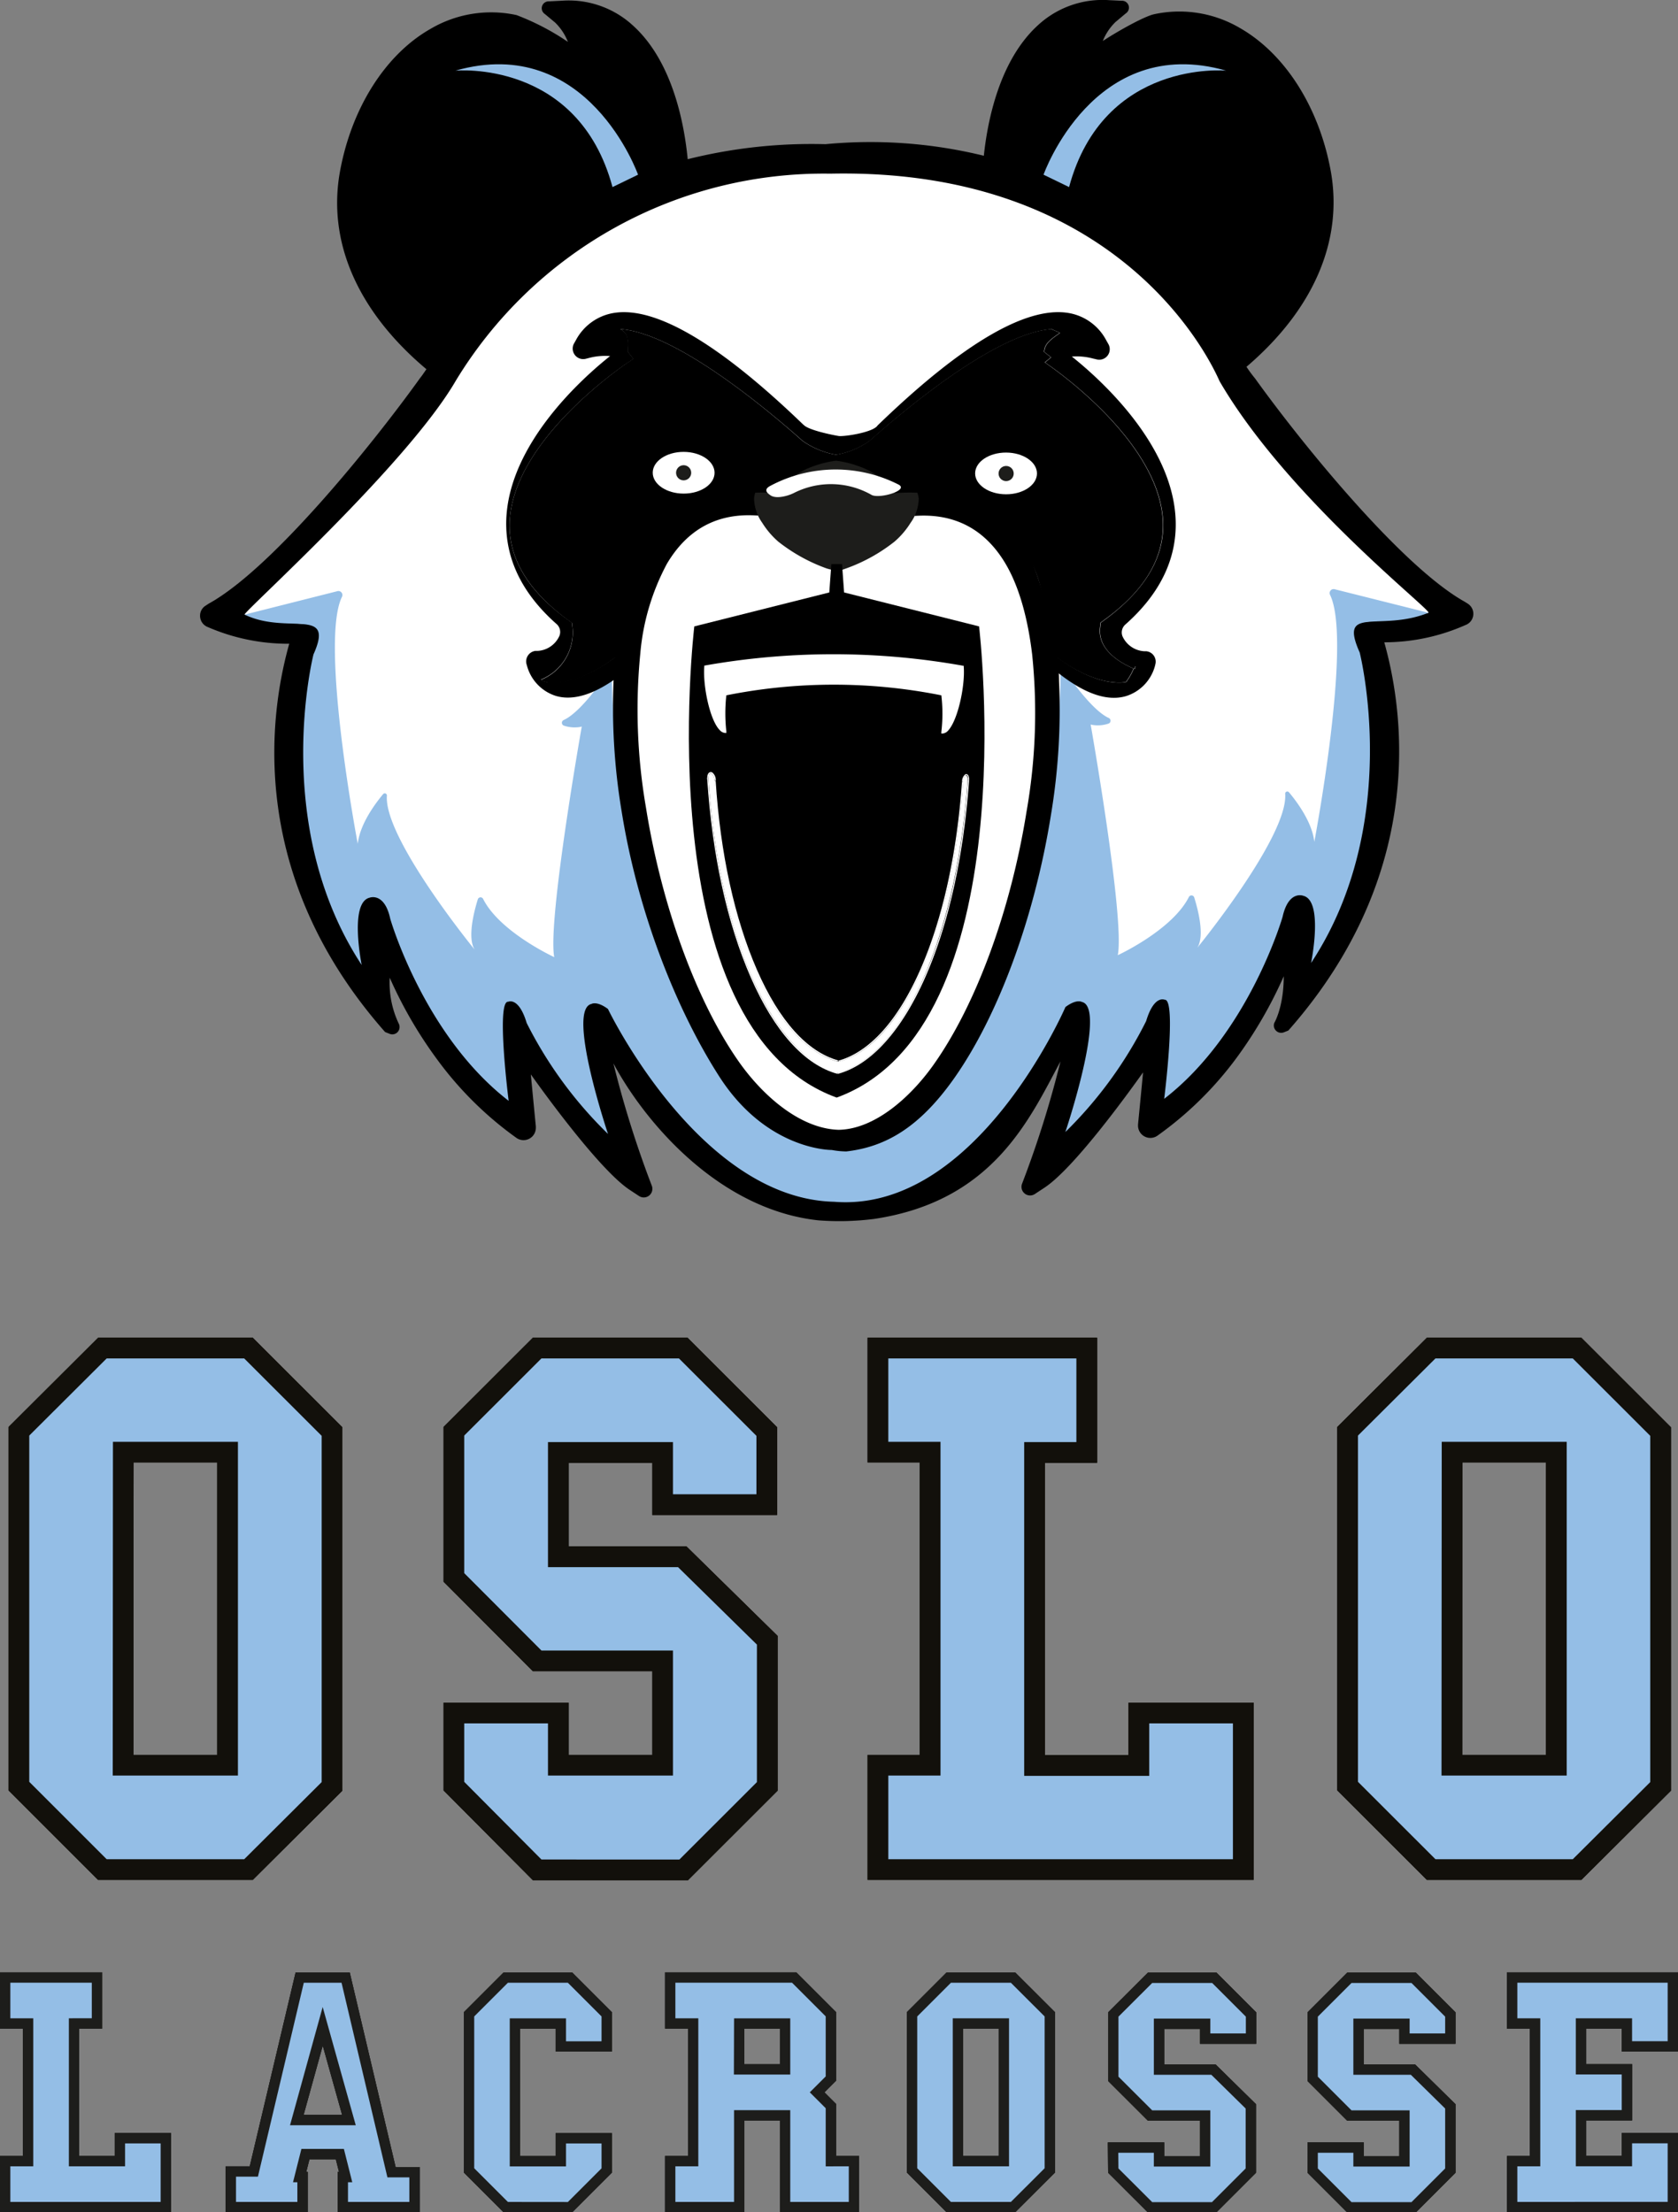<svg xmlns="http://www.w3.org/2000/svg" viewBox="0 0 243.66 321.28"><rect x="0" y="0" width="243.66" height="321.28" fill="#808080" stroke="none"/><defs><style>.cls-1,.cls-2,.cls-5{fill:#94bee6;}.cls-1{stroke:#12100b;stroke-width:3px;}.cls-2{stroke:#1d1d1b;stroke-width:1.5px;}.cls-3{fill:none;}.cls-4{fill:#fff;}.cls-6{fill:#1d1d1b;}</style></defs><g id="txt"><path class="cls-1" d="M21.87,279.73,9.75,267.61V216.08L21.87,204H43.08l12.13,12.12v51.53L43.08,279.73Zm3-15.15H40.05V219.11H24.9Z" transform="translate(-7 -8.22)"/><path class="cls-1" d="M21.87,279.73,9.75,267.61V216.08L21.87,204H43.08l12.13,12.12v51.53L43.08,279.73Zm3-15.15H40.05V219.11H24.9Z" transform="translate(-7 -8.22)"/><path class="cls-1" d="M21.87,279.73,9.75,267.61V216.08L21.87,204H43.08l12.13,12.12v51.53L43.08,279.73Zm3-15.15H40.05V219.11H24.9Z" transform="translate(-7 -8.22)"/><path class="cls-1" d="M72.91,257H88.07v7.58h15.15V249.42H85L72.91,237.3V216.08L85,204h21.21l12.13,12.12v10.61H103.22v-7.58H88.07v15.16h18l12.34,12.12v21.22l-12.13,12.12H85L72.91,267.61Z" transform="translate(-7 -8.22)"/><path class="cls-1" d="M72.91,257H88.07v7.58h15.15V249.42H85L72.91,237.3V216.08L85,204h21.21l12.13,12.12v10.61H103.22v-7.58H88.07v15.16h18l12.34,12.12v21.22l-12.13,12.12H85L72.91,267.61Z" transform="translate(-7 -8.22)"/><path class="cls-1" d="M72.91,257H88.07v7.58h15.15V249.42H85L72.91,237.3V216.08L85,204h21.21l12.13,12.12v10.61H103.22v-7.58H88.07v15.16h18l12.34,12.12v21.22l-12.13,12.12H85L72.91,267.61Z" transform="translate(-7 -8.22)"/><path class="cls-1" d="M134.49,279.73V264.58h7.58V219.11h-7.58V204H164.8v15.15h-7.58v45.47h15.16V257h15.15v22.73Z" transform="translate(-7 -8.22)"/><path class="cls-1" d="M134.49,279.73V264.58h7.58V219.11h-7.58V204H164.8v15.15h-7.58v45.47h15.16V257h15.15v22.73Z" transform="translate(-7 -8.22)"/><path class="cls-1" d="M134.49,279.73V264.58h7.58V219.11h-7.58V204H164.8v15.15h-7.58v45.47h15.16V257h15.15v22.73Z" transform="translate(-7 -8.22)"/><path class="cls-1" d="M214.82,279.73l-12.13-12.12V216.08L214.82,204H236l12.13,12.12v51.53L236,279.73Zm3-15.15H233V219.11H217.85Z" transform="translate(-7 -8.22)"/><path class="cls-1" d="M214.82,279.73l-12.13-12.12V216.08L214.82,204H236l12.13,12.12v51.53L236,279.73Zm3-15.15H233V219.11H217.85Z" transform="translate(-7 -8.22)"/><path class="cls-1" d="M214.82,279.73l-12.13-12.12V216.08L214.82,204H236l12.13,12.12v51.53L236,279.73Zm3-15.15H233V219.11H217.85Z" transform="translate(-7 -8.22)"/><path class="cls-2" d="M7.75,328.75v-6.67h3.33v-20H7.75v-6.67H21.08v6.67H17.75v20h6.66v-3.33h6.67v10Z" transform="translate(-7 -8.22)"/><path class="cls-2" d="M7.75,328.75v-6.67h3.33v-20H7.75v-6.67H21.08v6.67H17.75v20h6.66v-3.33h6.67v10Z" transform="translate(-7 -8.22)"/><path class="cls-2" d="M7.75,328.75v-6.67h3.33v-20H7.75v-6.67H21.08v6.67H17.75v20h6.66v-3.33h6.67v10Z" transform="translate(-7 -8.22)"/><path class="cls-2" d="M40.52,328.75v-5.17h3.34l6.66-28.16h6.67l6.66,28.26h3.34v5.07H56.78v-4.36h.41l-.84-3.34h-5l-.84,3.34h.42v4.36Zm13.34-26.26L50.1,316.11h7.57Z" transform="translate(-7 -8.22)"/><path class="cls-2" d="M40.52,328.75v-5.17h3.34l6.66-28.16h6.67l6.66,28.26h3.34v5.07H56.78v-4.36h.41l-.84-3.34h-5l-.84,3.34h.42v4.36Zm13.34-26.26L50.1,316.11h7.57Z" transform="translate(-7 -8.22)"/><path class="cls-2" d="M40.52,328.75v-5.17h3.34l6.66-28.16h6.67l6.66,28.26h3.34v5.07H56.78v-4.36h.41l-.84-3.34h-5l-.84,3.34h.42v4.36Zm13.34-26.26L50.1,316.11h7.57Z" transform="translate(-7 -8.22)"/><path class="cls-2" d="M80.44,328.75l-5.33-5.33V300.75l5.33-5.33h9.33l5.33,5.33v4.67H88.44v-3.33H81.77v20h6.67v-3.33H95.1v4.67l-5.33,5.33Z" transform="translate(-7 -8.22)"/><path class="cls-2" d="M80.44,328.75l-5.33-5.33V300.75l5.33-5.33h9.33l5.33,5.33v4.67H88.44v-3.33H81.77v20h6.67v-3.33H95.1v4.67l-5.33,5.33Z" transform="translate(-7 -8.22)"/><path class="cls-2" d="M80.44,328.75l-5.33-5.33V300.75l5.33-5.33h9.33l5.33,5.33v4.67H88.44v-3.33H81.77v20h6.67v-3.33H95.1v4.67l-5.33,5.33Z" transform="translate(-7 -8.22)"/><path class="cls-2" d="M104.32,328.75v-6.67h3.33v-20h-3.33v-6.67h18l5.33,5.33v9.34l-2,2,2,2v8H131v6.67H121v-6.67h0v-6.66h-6.66v6.66h0v6.67Zm10-20H121v-6.66h-6.66Z" transform="translate(-7 -8.22)"/><path class="cls-2" d="M104.32,328.75v-6.67h3.33v-20h-3.33v-6.67h18l5.33,5.33v9.34l-2,2,2,2v8H131v6.67H121v-6.67h0v-6.66h-6.66v6.66h0v6.67Zm10-20H121v-6.66h-6.66Z" transform="translate(-7 -8.22)"/><path class="cls-2" d="M104.32,328.75v-6.67h3.33v-20h-3.33v-6.67h18l5.33,5.33v9.34l-2,2,2,2v8H131v6.67H121v-6.67h0v-6.66h-6.66v6.66h0v6.67Zm10-20H121v-6.66h-6.66Z" transform="translate(-7 -8.22)"/><path class="cls-2" d="M144.77,328.75l-5.33-5.33V300.75l5.33-5.33h9.33l5.34,5.33v22.67l-5.34,5.33Zm1.33-6.67h6.67v-20H146.1Z" transform="translate(-7 -8.22)"/><path class="cls-2" d="M144.77,328.75l-5.33-5.33V300.75l5.33-5.33h9.33l5.34,5.33v22.67l-5.34,5.33Zm1.33-6.67h6.67v-20H146.1Z" transform="translate(-7 -8.22)"/><path class="cls-2" d="M144.77,328.75l-5.33-5.33V300.75l5.33-5.33h9.33l5.34,5.33v22.67l-5.34,5.33Zm1.33-6.67h6.67v-20H146.1Z" transform="translate(-7 -8.22)"/><path class="cls-2" d="M168.63,320.11h6.67v2H182v-6.66h-8l-5.34-5.33v-9.34l5.34-5.33h9.33l5.33,5.33v3.5H182v-2.16H175.3v6.66h7.9l5.43,5.34v9.33l-5.33,5.33H174l-5.34-5.33Z" transform="translate(-7 -8.22)"/><path class="cls-2" d="M168.63,320.11h6.67v2H182v-6.66h-8l-5.34-5.33v-9.34l5.34-5.33h9.33l5.33,5.33v3.5H182v-2.16H175.3v6.66h7.9l5.43,5.34v9.33l-5.33,5.33H174l-5.34-5.33Z" transform="translate(-7 -8.22)"/><path class="cls-2" d="M168.63,320.11h6.67v2H182v-6.66h-8l-5.34-5.33v-9.34l5.34-5.33h9.33l5.33,5.33v3.5H182v-2.16H175.3v6.66h7.9l5.43,5.34v9.33l-5.33,5.33H174l-5.34-5.33Z" transform="translate(-7 -8.22)"/><path class="cls-2" d="M197.61,320.11h6.66v2h6.67v-6.66h-8l-5.33-5.33v-9.34l5.33-5.33h9.33l5.33,5.33v3.5h-6.66v-2.16h-6.67v6.66h7.9l5.43,5.34v9.33l-5.33,5.33h-9.33l-5.33-5.33Z" transform="translate(-7 -8.22)"/><path class="cls-2" d="M197.61,320.11h6.66v2h6.67v-6.66h-8l-5.33-5.33v-9.34l5.33-5.33h9.33l5.33,5.33v3.5h-6.66v-2.16h-6.67v6.66h7.9l5.43,5.34v9.33l-5.33,5.33h-9.33l-5.33-5.33Z" transform="translate(-7 -8.22)"/><path class="cls-2" d="M197.61,320.11h6.66v2h6.67v-6.66h-8l-5.33-5.33v-9.34l5.33-5.33h9.33l5.33,5.33v3.5h-6.66v-2.16h-6.67v6.66h7.9l5.43,5.34v9.33l-5.33,5.33h-9.33l-5.33-5.33Z" transform="translate(-7 -8.22)"/><path class="cls-2" d="M226.58,328.75v-6.67h3.33v-20h-3.33v-6.67h23.33v10h-6.67v-3.33h-6.67v6.66h6.67v6.67h-6.67v6.66h6.67v-3.33h6.67v10Z" transform="translate(-7 -8.22)"/><path class="cls-2" d="M226.58,328.75v-6.67h3.33v-20h-3.33v-6.67h23.33v10h-6.67v-3.33h-6.67v6.66h6.67v6.67h-6.67v6.66h6.67v-3.33h6.67v10Z" transform="translate(-7 -8.22)"/><path class="cls-2" d="M226.58,328.75v-6.67h3.33v-20h-3.33v-6.67h23.33v10h-6.67v-3.33h-6.67v6.66h6.67v6.67h-6.67v6.66h6.67v-3.33h6.67v10Z" transform="translate(-7 -8.22)"/></g><g id="Panda"><path class="cls-3" d="M126.86,29.16Z" transform="translate(-7 -8.22)"/><path d="M126.86,29.16h0C126.85,29.11,126.85,29.15,126.86,29.16Z" transform="translate(-7 -8.22)"/><path d="M220.15,95.9l-.44-.28c-9-5-23.34-22.52-30.48-32.46A19.37,19.37,0,0,1,188,61.49c9.75-8.32,14.09-18.37,12.22-28.52-1.7-9.21-6.63-16.94-13.17-20.68a17.35,17.35,0,0,0-12.48-2c-1.25.27-4.67,2.09-7.43,3.88A7.87,7.87,0,0,1,169,11.4l1.47-1.23a1,1,0,0,0-.61-1.84L168,8.24a13.81,13.81,0,0,0-10.32,3.68c-5.56,5.1-7.28,13.83-7.82,18.92a69.15,69.15,0,0,0-23-1.68h0a74.15,74.15,0,0,0-20,2.18c-.48-5-2.14-14.09-7.86-19.33A13.77,13.77,0,0,0,88.65,8.32l-1.92.1a1,1,0,0,0-.62,1.83l1.48,1.23a7.83,7.83,0,0,1,1.87,2.82A35.94,35.94,0,0,0,82,10.41a17.35,17.35,0,0,0-12.48,2C63,16.11,58.08,23.84,56.38,33.06c-1.89,10.25,2.56,20.4,12.54,28.78-.35.5-.68,1-.86,1.2C61,72.89,46.43,90.88,37.28,95.9l-.44.29a1.7,1.7,0,0,0-.79,1.45,1.75,1.75,0,0,0,1.16,1.66A29.3,29.3,0,0,0,49,101.71c-2.44,8.68-6.93,32.76,13.92,56.39l.66.26a1.05,1.05,0,0,0,1.44-1,1,1,0,0,0-.07-.38,13.87,13.87,0,0,1-1.36-6.77,62.55,62.55,0,0,0,6.88,11.86A51.11,51.11,0,0,0,82,173.48,1.79,1.79,0,0,0,84.81,172c0-.06,0-.13,0-.2-.25-2.52-.5-5.15-.73-7.55,2.55,3.59,10.18,14,14.34,16.76l1.38.91a1.25,1.25,0,0,0,1.85-1.49l-.58-1.54a150.74,150.74,0,0,1-5-16.24c4.74,8.84,15.53,21.29,29.81,22.8a39.92,39.92,0,0,0,8.06-.21c17.23-2.58,22.53-14.44,27.05-22.88a148.9,148.9,0,0,1-5,16.24l-.58,1.54a1.25,1.25,0,0,0,1.85,1.49l1.38-.91c4.17-2.72,11.79-13.17,14.34-16.76-.22,2.4-.48,5-.73,7.56,0,.06,0,.11,0,.18a1.79,1.79,0,0,0,2.82,1.45,50.92,50.92,0,0,0,11.54-11.37A62.75,62.75,0,0,0,193.41,150c0,4.42-1.33,6.71-1.37,6.77a1.27,1.27,0,0,0-.07.37,1.07,1.07,0,0,0,1.46,1l.65-.26c20.85-23.63,16.36-47.72,13.93-56.38A29.07,29.07,0,0,0,219.78,99a1.74,1.74,0,0,0,.37-3.1Z" transform="translate(-7 -8.22)"/><path class="cls-4" d="M127,32.53Z" transform="translate(-7 -8.22)"/><path class="cls-4" d="M127,32.53h0C127,32.48,127,32.52,127,32.53Z" transform="translate(-7 -8.22)"/><path class="cls-4" d="M184.12,63.63c-.14-.13-12.31-31.12-56.57-30.19A62.48,62.48,0,0,0,73.18,63.52C66,75.88,42,97.39,42.52,97.48a21,21,0,0,1,2.79.54,43.86,43.86,0,0,0,10.42.91c-7.67,33.38,12.5,50.57,38.09,53.62,13.28,1.59,17.71,17.76,30.27,23.46,1.9.87,7.77-.32,9.38-.58,15.77-2.36,22.79-22.07,27.23-23.35,2.28-.65,8.42-1.87,23.71-6.57,20.42-6.28,18-42.95,16.9-46.85a62.5,62.5,0,0,0,13.11-1.45C215.11,97,194,80.59,184.12,63.63Z" transform="translate(-7 -8.22)"/><path class="cls-5" d="M214.42,97.21h0l-13.67-3.43a.58.58,0,0,0-.61.84c3.25,6.69-2.29,35.86-2.29,35.86-.3-2.79-2.44-5.72-3.69-7.21a.31.31,0,0,0-.54.22c.47,6.18-12.76,22.37-12.76,22.37,1.09-1.71.13-5.46-.45-7.31a.42.42,0,0,0-.78-.05c-2.43,4.81-10.32,8.44-10.32,8.44,1.05-5.26-3.94-33.52-3.94-33.52l-.09,0,.36.08a4.79,4.79,0,0,0,2.34-.2.44.44,0,0,0,0-.82c-2.86-1.32-7-7.77-7-7.77.4,18.35-7.55,42.58-7.55,42.58-10.49,27.13-25.38,26.36-25.38,26.36s-14.14,1.06-24.63-26.06c0,0-7.95-24.23-7.55-42.59,0,0-4.1,6.45-7,7.78a.44.44,0,0,0,0,.82,4.91,4.91,0,0,0,2.34.2l.36-.09-.09,0s-5,28.26-4,33.51c0,0-7.89-3.63-10.32-8.44a.42.42,0,0,0-.78.05c-.57,1.85-1.53,5.6-.45,7.31,0,0-13.22-16.19-12.75-22.37a.31.31,0,0,0-.55-.22c-1.25,1.5-3.38,4.42-3.68,7.22,0,0-5.55-29.18-2.3-35.86a.58.58,0,0,0-.6-.85L42.52,97.48s-.13-.06,0,0c6.24,3,13.14-1.24,10,5.78,0,0-6.31,24.83,7,45.1,0,0-1.84-9.06,1.15-9.77,0,0,2.16-.85,3,3.07,0,0,4.86,16.91,17.19,26.43,0,0-1.85-14.59-.06-14.39,0,0,1.53-.75,2.68,3.09A60.07,60.07,0,0,0,95.29,172.9s-6.08-18.07-2.4-18.88c0,0,.76-.48,2.39.73,0,0,13.22,27.54,32.84,28,20.67,1.66,33.59-28.28,33.59-28.28,1.63-1.22,2.39-.74,2.39-.74,3.67.82-2.4,18.89-2.4,18.89a60.34,60.34,0,0,0,11.73-16.11c1.15-3.84,2.68-3.1,2.68-3.1,1.78-.2-.06,14.39-.06,14.39,12.32-9.51,17.19-26.42,17.19-26.42.87-3.92,3-3.07,3-3.07,3,.71,1.14,9.76,1.14,9.76,13.37-20.27,7.06-45.09,7.06-45.09C201.33,96,207.36,100.05,214.42,97.21Z" transform="translate(-7 -8.22)"/><path class="cls-4" d="M156.88,103.09a83.49,83.49,0,0,1-.81,22.75c-2.31,14.42-7.39,28.21-13.59,36.92-3.12,4.38-8.24,9.27-13.65,9.34-5.73-.14-11.16-5.1-14.48-9.81-6.19-8.77-11.26-22.59-13.55-37a83.35,83.35,0,0,1-.82-22.4,33.8,33.8,0,0,1,3.85-13c3-5.08,7.44-7.45,13.25-7a8.75,8.75,0,0,0,3,4,24.9,24.9,0,0,0,7,3.9l.5.17c-.06,1.16-.18,2.89-.31,4.12A32.68,32.68,0,0,0,123,96c-2.82.68-6.37,1.65-9.21,2.43-1.46.4-3,.84-4.1,1.1-1.61.2-1.88.4-2.1.57l-.24,1.53h0v0l0,.32v1l-.1,2c-3,26.89,4.39,49.14,12.61,58.36,2.78,3.11,5.33,4.92,8.78,5.33V165h0v3.59c3-.39,6-2.22,8.78-5.33,8.22-9.21,15.65-31.45,12.61-58.33l-.1-2.08v-.94l-.06-.35-.24-1.53c-.22-.16-.49-.37-2.11-.57-1.05-.26-2.63-.7-4.09-1.1-2.85-.78-6.39-1.75-9.21-2.43-1.37-.32-2.56-.61-3.55-.75a41.66,41.66,0,0,1-.69-4.12,5.87,5.87,0,0,0,.74-.25,24.64,24.64,0,0,0,7-3.86,8.83,8.83,0,0,0,3-3.89c5.4-.09,9.57,2.33,12.4,7.21A34.25,34.25,0,0,1,156.88,103.09Z" transform="translate(-7 -8.22)"/><path d="M160.78,107.15a33.25,33.25,0,0,0-.53-5.6s-2.09-9.74-4.11-13.19a16.83,16.83,0,0,0-16.91-8.76,5.39,5.39,0,0,1,.69,1.92,4.06,4.06,0,0,1-.11,1.63c5.81-.43,10.27,1.94,13.24,7,1.95,3.32,3.21,7.91,3.83,13.14a82.69,82.69,0,0,1-.81,22.75c-2.3,14.42-7.38,28.22-13.59,36.92-3.11,4.37-8.31,9.25-13.71,9.34-5.71-.18-11.11-5.12-14.42-9.8-6.19-8.78-11.25-22.6-13.55-37a83.35,83.35,0,0,1-.82-22.4,33.68,33.68,0,0,1,3.86-13c3-5.08,7.43-7.45,13.24-7a4.06,4.06,0,0,1-.11-1.63,5.41,5.41,0,0,1,.7-1.92,16.84,16.84,0,0,0-16.92,8.76,36.1,36.1,0,0,0-4.14,13.16,35.05,35.05,0,0,0-.49,5,91.83,91.83,0,0,0,1.15,19.6c2.38,14.89,8.08,29,14.17,38.48,6.85,10.68,16.15,10.68,16.34,10.68h0a12.47,12.47,0,0,0,2.11.21c5.77-.66,10.61-3.55,15.51-10.41,6.5-9.12,11.81-23.49,14.2-38.42A92.71,92.71,0,0,0,160.78,107.15Z" transform="translate(-7 -8.22)"/><path class="cls-6" d="M140.09,79.46h.07c-.06-.11-.13-.2-.19-.3a5.92,5.92,0,0,0-1.4-2,8.17,8.17,0,0,0-2.81-1.56c-.38-.13-.75-.23-1.13-.32a20.52,20.52,0,0,0-5.7-.76h-1a20.59,20.59,0,0,0-5.71.76c-.37.09-.75.19-1.12.32a8.22,8.22,0,0,0-2.82,1.56,5.92,5.92,0,0,0-1.4,2c-.06.1-.13.19-.19.3h.08a3.94,3.94,0,0,0-.27,1.19,6.3,6.3,0,0,0,1.18,3.49A12.17,12.17,0,0,0,120,86.87,24.9,24.9,0,0,0,127,90.76c.17.07,1.49.39,1.66.44l1.24-.44a24.62,24.62,0,0,0,7-3.89,11.92,11.92,0,0,0,2.33-2.73,6.23,6.23,0,0,0,1.18-3.49A4.24,4.24,0,0,0,140.09,79.46Z" transform="translate(-7 -8.22)"/><path class="cls-5" d="M99.65,33.59S92.37,13,73.13,18.48c0,0,17.8-1.69,22.81,16.91Z" transform="translate(-7 -8.22)"/><path class="cls-5" d="M158.53,33.59S165.81,13,185.05,18.48c0,0-17.8-1.69-22.81,16.91Z" transform="translate(-7 -8.22)"/><path d="M173.47,102.8l-.29,0a3.71,3.71,0,0,1-3.18-2.16,1.53,1.53,0,0,1,.42-1.73c5-4.43,7.45-9.48,7.3-15-.3-11.12-11.08-20.72-15.08-23.91a9.19,9.19,0,0,1,3,.27l.6.14a1.52,1.52,0,0,0,1.7-2.23l-.3-.53a7.6,7.6,0,0,0-5.64-4c-6.05-.89-15.16,4.45-27.06,15.87l-.51.49c-.62,1-4.81,1.64-5.65,1.53-1.68-.29-4.34-.93-5-1.54-.11-.08-.28-.25-.52-.48-11.9-11.41-21-16.76-27-15.87a7.62,7.62,0,0,0-5.65,4l-.3.53A1.53,1.53,0,0,0,92,60.34l.59-.15a9.14,9.14,0,0,1,3-.26c-4,3.18-14.78,12.79-15.08,23.91-.14,5.54,2.31,10.59,7.3,15a1.53,1.53,0,0,1,.42,1.73A3.69,3.69,0,0,1,85,102.75l-.28,0a1.54,1.54,0,0,0-1.27,1.9l.08.28a6.32,6.32,0,0,0,4.2,4.36,6.11,6.11,0,0,0,1.72.24c2.08,0,4.42-.94,7.08-2.84.07-1.18.18-2.32.31-3.43-5.46,4.32-9.52,4.19-10.49,4a2.66,2.66,0,0,1-.8-.35,7.4,7.4,0,0,0,4.59-7.45l-.08-.8-.69-.5C83.66,94,80.85,89.29,81,84.2,81.34,72.06,98,61,98.15,60.9l.85-.56-.8-1c0-1.27.24-2.37-.78-3.1a2.74,2.74,0,0,0-.36-.23c7.86.53,20.53,11,25.87,15.68.31.28.53.48.66.58a12,12,0,0,0,4.84,2,12,12,0,0,0,4.83-2c.13-.1.35-.3.66-.58,5.34-4.7,18-15.15,25.87-15.68-.12.07,1.21.5,1.1.59-1,.73-2.24,1.47-2.24,2.74l1,.78-.91.74c.17.11,16.81,11.16,17.16,23.3.14,5.09-2.67,9.78-8.38,14l-.68.5-.09.8c-.19,2,1,4.18,4.89,5.87.2-.39.3-.53.13.06l-.13-.06a9.4,9.4,0,0,1-1.1,1.93c-1,.24-5,.38-10.52-4,.09.78.17,1.56.24,2.37,3.26,2.64,6.07,3.94,8.51,3.93a6.11,6.11,0,0,0,1.72-.24,6.3,6.3,0,0,0,4.21-4.35l.07-.29A1.52,1.52,0,0,0,173.47,102.8Z" transform="translate(-7 -8.22)"/><path d="M170.5,107.25a9.4,9.4,0,0,0,1.1-1.93c-3.84-1.69-5.08-3.84-4.89-5.87l.09-.8.68-.5c5.71-4.17,8.52-8.86,8.38-14-.35-12.14-17-23.19-17.16-23.3l.91-.74-1-.78c0-1.27,1.22-2,2.24-2.74.11-.09-1.22-.52-1.1-.59-7.86.53-20.53,11-25.87,15.68-.31.28-.53.48-.66.58a12,12,0,0,1-4.83,2,12,12,0,0,1-4.84-2c-.13-.1-.35-.3-.66-.58-5.34-4.7-18-15.15-25.87-15.68a2.74,2.74,0,0,1,.36.23c1,.73.78,1.83.78,3.1l.8,1-.85.56C98,61,81.34,72.06,81,84.2c-.14,5.09,2.67,9.78,8.38,14l.69.5.08.8a7.4,7.4,0,0,1-4.59,7.45,2.66,2.66,0,0,0,.8.35c1,.24,5,.37,10.49-4l.34-.27c.83-5.49,1.06-10.33,3.36-14,4.25-6.68,10.93-9.85,19.3-9.19a10.64,10.64,0,0,1,5-3.81,14.76,14.76,0,0,1,3.56-.9,14.8,14.8,0,0,1,3.55.9,10.64,10.64,0,0,1,5,3.81c8.37-.66,15.05,2.51,19.3,9.19,2.31,3.62,2.53,8.46,3.36,14l.31.24C165.46,107.63,169.53,107.49,170.5,107.25Z" transform="translate(-7 -8.22)"/><path d="M171.6,105.32l.13.06C171.9,104.79,171.8,104.93,171.6,105.32Z" transform="translate(-7 -8.22)"/><ellipse class="cls-4" cx="153.1" cy="76.99" rx="3.03" ry="4.49" transform="translate(68.75 221.68) rotate(-89.87)"/><ellipse class="cls-4" cx="106.27" cy="76.88" rx="3.03" ry="4.49" transform="translate(22.15 174.75) rotate(-89.87)"/><path class="cls-4" d="M122.29,79.81a11.91,11.91,0,0,1,11.28.29c1.15.6,5.49-.68,3.9-1.51a20.15,20.15,0,0,0-18.65.21c-.94.51-.51,1,.17,1.42.86.47,2.5,0,3.3-.41Z" transform="translate(-7 -8.22)"/><circle class="cls-6" cx="146.1" cy="68.77" r="1.1"/><circle class="cls-6" cx="99.27" cy="68.66" r="1.1"/><path d="M128.49,167.62" transform="translate(-7 -8.22)"/><path d="M149.17,99.19l-19.6-4.93-.3-4.12h-1.55l-.3,4.12-19.6,4.93s-7,58.34,20.67,68.43C156.15,157.53,149.17,99.19,149.17,99.19Z" transform="translate(-7 -8.22)"/><path class="cls-4" d="M147.73,121.38a1,1,0,0,1,0,.18h0A1.09,1.09,0,0,0,147.73,121.38Z" transform="translate(-7 -8.22)"/><path class="cls-4" d="M147.73,121.29h0s0,.06,0,.09Z" transform="translate(-7 -8.22)"/><path class="cls-4" d="M147.73,121.29v.09a1.09,1.09,0,0,1,0,.18h-.16a1.77,1.77,0,0,0,0-.24.06.06,0,0,0,0,0Z" transform="translate(-7 -8.22)"/><path class="cls-4" d="M146.7,121.69a1.33,1.33,0,0,1,.45-1,.31.31,0,0,1,.31,0c.15.08.24.3.27.64h-.17a.06.06,0,0,1,0,0c0-.4-.14-.5-.18-.52a.12.12,0,0,0-.13,0,1.28,1.28,0,0,0-.37,1h0a.76.76,0,0,1,0-.15Z" transform="translate(-7 -8.22)"/><path class="cls-4" d="M146.87,121.71a.76.76,0,0,0,0,.15h-.17a1.09,1.09,0,0,1,0-.18Z" transform="translate(-7 -8.22)"/><path class="cls-4" d="M147.72,121.56c-.79,11.05-3,21-6.41,28.69s-7.85,12.65-12.66,13.93l0-.17,0,0c4.74-1.27,9-6,12.49-13.81s5.65-17.74,6.41-28.86a1.77,1.77,0,0,1,0,.24Z" transform="translate(-7 -8.22)"/><path class="cls-4" d="M140.6,149.12c3.25-7.36,5.36-16.85,6.09-27.43h0a1.09,1.09,0,0,0,0,.18h.17c-.74,10.54-2.85,20-6.1,27.33s-7.44,12-12,13.23l.05-.17-.06,0C133.24,161,137.34,156.5,140.6,149.12Z" transform="translate(-7 -8.22)"/><path class="cls-4" d="M128.8,162.25l-.05.17h0l0-.17.06,0Z" transform="translate(-7 -8.22)"/><polygon class="cls-4" points="121.75 154.2 121.75 154.21 121.75 154.21 121.75 154.2"/><path class="cls-4" d="M128.75,162.43h0Z" transform="translate(-7 -8.22)"/><path class="cls-4" d="M128.7,164l0,.17h0l0-.17.07,0Z" transform="translate(-7 -8.22)"/><polygon class="cls-4" points="121.65 155.96 121.65 155.96 121.65 155.96 121.65 155.96"/><path class="cls-4" d="M128.65,164.19h0Z" transform="translate(-7 -8.22)"/><path class="cls-4" d="M110.92,121.62c.68,10.56,2.75,20,6,27.45s7.34,11.93,11.83,13.16l-.06,0,0,.17c-4.56-1.23-8.71-5.82-12-13.28s-5.33-16.93-6-27.52h.18Z" transform="translate(-7 -8.22)"/><polygon class="cls-4" points="103.92 113.39 103.92 113.39 103.83 113.39 103.92 113.39"/><path class="cls-4" d="M116.18,150.12c-3.41-7.77-5.59-17.73-6.31-28.82h0c0-.55.16-.69.22-.73a.23.23,0,0,1,.23,0,1.25,1.25,0,0,1,.42,1.05h0c.68,10.59,2.76,20.1,6,27.52s7.42,12.05,12,13.28h0c4.57-1.21,8.72-5.78,12-13.23s5.36-16.79,6.1-27.33h0a1.28,1.28,0,0,1,.37-1,.12.12,0,0,1,.13,0s.15.12.18.52c-.76,11.12-3,21.11-6.41,28.86s-7.75,12.54-12.49,13.81C123.91,162.7,119.6,157.9,116.18,150.12Z" transform="translate(-7 -8.22)"/><path class="cls-4" d="M110.74,121.62a1.25,1.25,0,0,0-.42-1.05.23.23,0,0,0-.23,0c-.06,0-.21.18-.22.73,0,0,0-.07,0-.1h-.17c0-.52.18-.72.31-.8a.4.4,0,0,1,.41,0,1.39,1.39,0,0,1,.51,1.19h-.18Z" transform="translate(-7 -8.22)"/><path class="cls-4" d="M109.86,121.19s0,.06,0,.1h-.18v-.1Z" transform="translate(-7 -8.22)"/><path class="cls-4" d="M128.63,164.18c-4.8-1.3-9.17-6.14-12.61-14s-5.62-17.84-6.34-29h0v.1h.18c.72,11.09,2.9,21,6.31,28.82s7.73,12.58,12.47,13.87l-.07,0Z" transform="translate(-7 -8.22)"/><path class="cls-4" d="M146.94,105v-.08a107.07,107.07,0,0,0-37.58-.05h-.08c-.27,2.82.79,8,2.27,9.42a1.13,1.13,0,0,0,.8.38h.12l0-.24v0a23.9,23.9,0,0,1,0-5.23,79.52,79.52,0,0,1,31.22,0,22.43,22.43,0,0,1,0,5.32l0,.23h.12a1.15,1.15,0,0,0,.81-.37C146.08,112.91,147.17,107.8,146.94,105Z" transform="translate(-7 -8.22)"/></g></svg>
